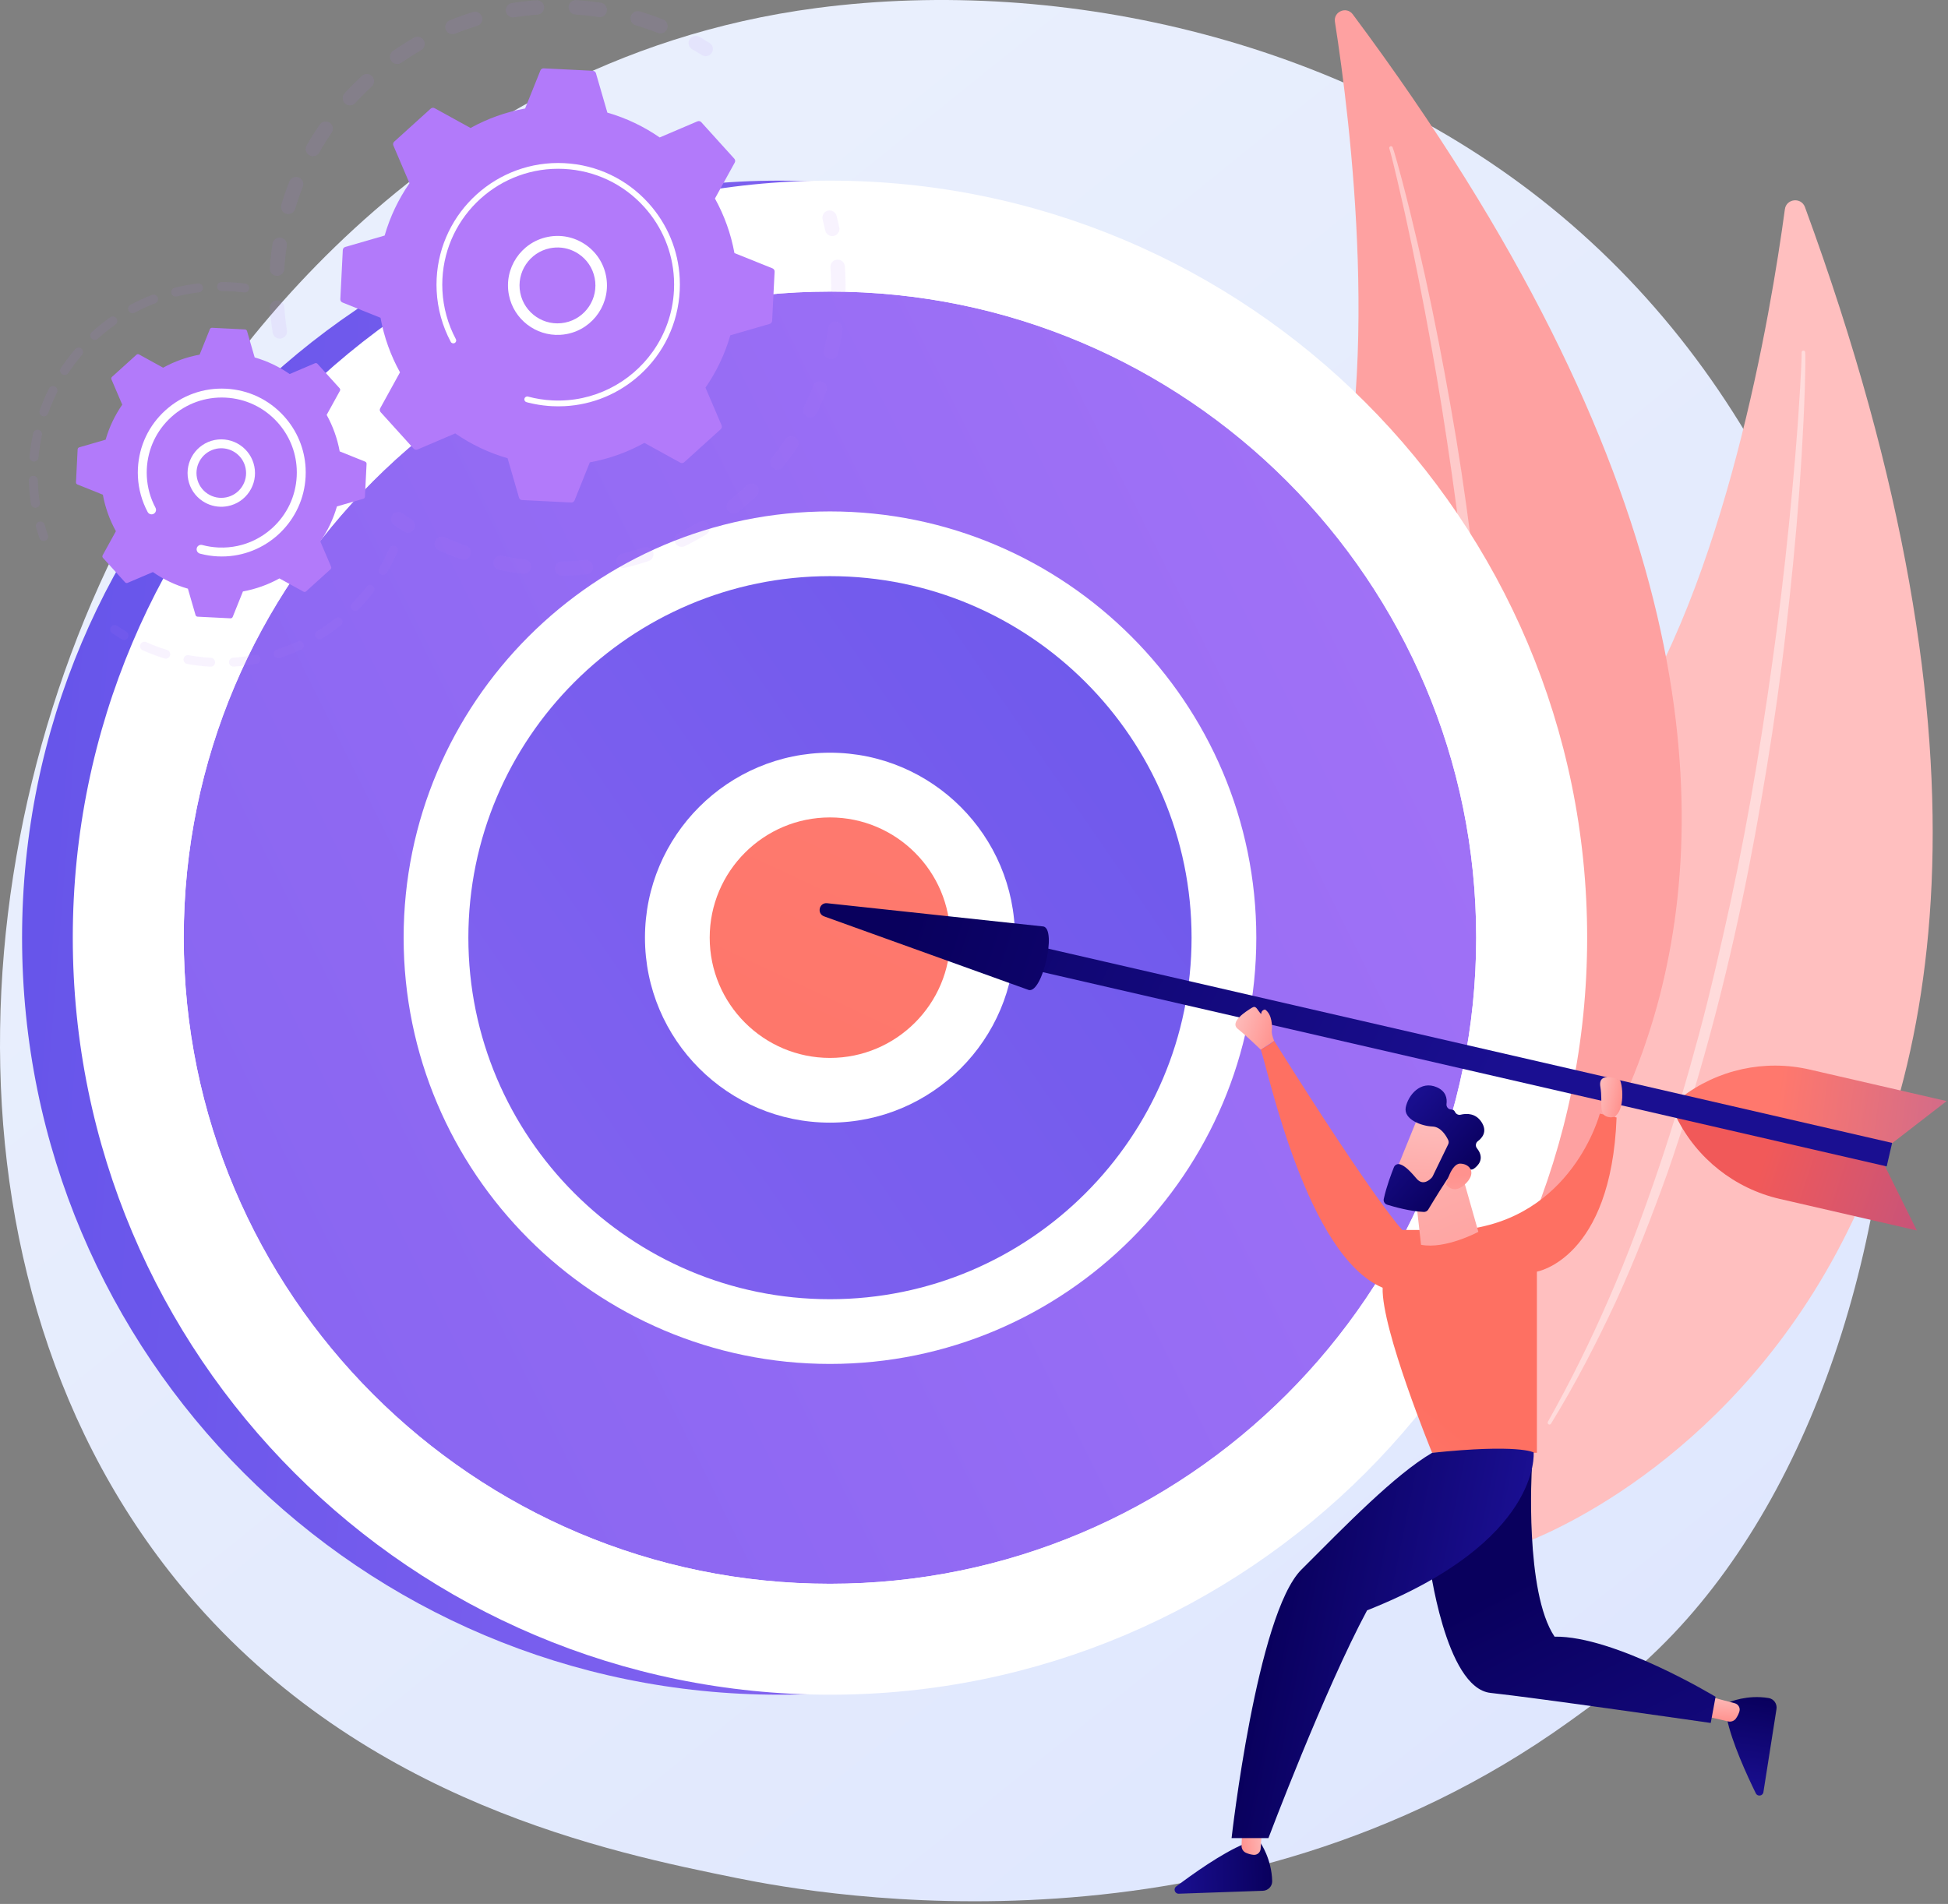 <svg width="535" height="523" viewBox="0 0 535 523" fill="none" xmlns="http://www.w3.org/2000/svg">
<rect x="0" y="0" width="535" height="523" fill="#808080" stroke="none"/>
<g id="Illustration">
<g id="Group">
<path id="Vector" d="M459.578 448.802C448.903 460.039 438.803 467.286 430.823 473.012C337.022 540.315 226.031 520.697 202.442 515.906C167.609 508.831 100.277 495.155 51.597 437.909C-22.052 351.3 -10.584 214.849 46.543 124.777C56.993 108.301 112.189 16.856 224.376 2.191C292.271 -6.684 371.414 11.216 428.727 59.233C549.032 160.025 540.468 363.643 459.578 448.802Z" fill="url(#paint0_linear_151_10763)"/>
<g id="Group_2">
<g id="Group_3">
<path id="Vector_2" d="M495.716 56.895C494.692 54.103 490.596 54.54 490.198 57.487C486.349 85.98 473.917 160.378 444.717 203.026C397.173 272.466 373.804 377.679 417.044 424.415C417.044 424.415 607.298 361.108 495.716 56.895Z" fill="#FFBFBF"/>
<path id="Vector_3" opacity="0.43" d="M495.789 96.771C495.845 97.677 495.819 98.428 495.827 99.238L495.798 101.626L495.688 106.397C495.593 109.575 495.449 112.751 495.305 115.927C494.994 122.278 494.604 128.624 494.156 134.968C493.236 147.651 491.973 160.309 490.52 172.945C489.084 185.583 487.295 198.182 485.24 210.738C483.174 223.291 480.929 235.82 478.274 248.268C473.012 273.171 466.392 297.811 458.056 321.884C453.763 333.874 449.154 345.758 443.865 357.35C438.496 368.899 432.631 380.226 425.968 391.074C425.823 391.31 425.515 391.384 425.279 391.239C425.049 391.098 424.973 390.8 425.104 390.567L425.107 390.561C431.322 379.502 436.931 368.13 441.97 356.507C447.042 344.896 451.434 333.001 455.511 321.009C459.582 309.011 463.169 296.852 466.479 284.62C469.785 272.384 472.583 260.018 475.311 247.639C480.662 222.85 484.687 197.786 488.02 172.637C489.66 160.057 491.047 147.442 492.209 134.807C492.8 128.489 493.334 122.166 493.788 115.838L494.396 106.34L494.651 101.591L494.752 99.217C494.773 98.439 494.808 97.603 494.798 96.922L494.796 96.809C494.792 96.535 495.011 96.309 495.286 96.305C495.552 96.301 495.772 96.508 495.789 96.771Z" fill="white"/>
</g>
<g id="Group_4">
<path id="Vector_4" d="M371.523 3.93C369.822 1.649 366.186 3.167 366.625 5.979C370.868 33.158 379.763 104.776 364.62 151.852C339.963 228.502 347.235 331.363 399.638 362.426C399.638 362.426 556.84 252.469 371.523 3.93Z" fill="#FEA1A1"/>
<path id="Vector_5" opacity="0.43" d="M382.477 40.475C382.776 41.292 382.958 41.987 383.186 42.728L383.812 44.926L385.013 49.33C385.794 52.271 386.529 55.223 387.264 58.175C388.713 64.083 390.087 70.01 391.408 75.948C394.027 87.831 396.323 99.783 398.439 111.767C400.572 123.749 402.369 135.791 403.91 147.866C405.441 159.942 406.801 172.044 407.762 184.185C409.731 208.458 410.379 232.861 409.301 257.213C408.633 269.38 407.647 281.536 405.957 293.61C404.18 305.666 401.89 317.653 398.735 329.419C398.665 329.679 398.397 329.834 398.136 329.764C397.882 329.696 397.729 329.44 397.786 329.185L397.788 329.179C400.465 317.341 402.504 305.383 403.952 293.349C405.434 281.318 406.215 269.211 406.68 257.103C407.139 244.99 407.111 232.862 406.809 220.742C406.503 208.62 405.694 196.516 404.819 184.421C402.966 160.229 399.818 136.147 396.018 112.174C394.092 100.191 391.923 88.244 389.544 76.339C388.365 70.385 387.13 64.44 385.822 58.512L383.79 49.637L382.73 45.211L382.176 43.007C381.982 42.288 381.787 41.511 381.592 40.891L381.559 40.786C381.479 40.531 381.622 40.259 381.877 40.18C382.125 40.102 382.388 40.234 382.477 40.475Z" fill="white"/>
</g>
</g>
<g id="Group_5">
<path id="Vector_6" d="M214.015 465.527C328.864 465.527 421.969 372.423 421.969 257.573C421.969 142.724 328.864 49.619 214.015 49.619C99.165 49.619 6.061 142.724 6.061 257.573C6.061 372.423 99.165 465.527 214.015 465.527Z" fill="url(#paint1_linear_151_10763)"/>
<path id="Vector_7" d="M227.944 465.527C342.793 465.527 435.898 372.422 435.898 257.573C435.898 142.723 342.793 49.619 227.944 49.619C113.094 49.619 19.989 142.723 19.989 257.573C19.989 372.422 113.094 465.527 227.944 465.527Z" fill="white"/>
<g id="Group_6">
<path id="Vector_8" d="M227.944 435.053C325.964 435.053 405.425 355.593 405.425 257.573C405.425 159.553 325.964 80.092 227.944 80.092C129.924 80.092 50.463 159.553 50.463 257.573C50.463 355.593 129.924 435.053 227.944 435.053Z" fill="url(#paint2_linear_151_10763)"/>
<path id="Vector_9" d="M227.943 443.943C125.179 443.943 41.574 360.338 41.574 257.572C41.574 154.807 125.179 71.202 227.943 71.202C330.707 71.202 414.313 154.807 414.313 257.572C414.313 360.338 330.708 443.943 227.943 443.943ZM227.943 80.092C130.08 80.092 50.463 159.709 50.463 257.572C50.463 355.437 130.08 435.053 227.943 435.053C325.806 435.053 405.423 355.436 405.423 257.572C405.423 159.709 325.806 80.092 227.943 80.092Z" fill="white"/>
</g>
<g id="Group_7">
<path id="Vector_10" d="M227.944 365.773C287.701 365.773 336.145 317.33 336.145 257.573C336.145 197.815 287.701 149.372 227.944 149.372C168.186 149.372 119.743 197.815 119.743 257.573C119.743 317.33 168.186 365.773 227.944 365.773Z" fill="url(#paint3_linear_151_10763)"/>
<path id="Vector_11" d="M227.943 374.663C163.38 374.663 110.854 322.136 110.854 257.572C110.854 193.009 163.38 140.483 227.943 140.483C292.507 140.483 345.033 193.009 345.033 257.572C345.033 322.136 292.507 374.663 227.943 374.663ZM227.943 158.262C173.183 158.262 128.632 202.812 128.632 257.572C128.632 312.333 173.183 356.885 227.943 356.885C282.704 356.885 327.255 312.333 327.255 257.572C327.255 202.812 282.704 158.262 227.943 158.262Z" fill="white"/>
</g>
<g id="Group_8">
<path id="Vector_12" d="M227.943 299.493C251.095 299.493 269.864 280.725 269.864 257.573C269.864 234.421 251.095 215.652 227.943 215.652C204.792 215.652 186.023 234.421 186.023 257.573C186.023 280.725 204.792 299.493 227.943 299.493Z" fill="url(#paint4_linear_151_10763)"/>
<path id="Vector_13" d="M227.943 308.382C199.927 308.382 177.134 285.59 177.134 257.572C177.134 229.555 199.927 206.762 227.943 206.762C255.96 206.762 278.753 229.555 278.753 257.572C278.753 285.59 255.96 308.382 227.943 308.382ZM227.943 224.541C209.73 224.541 194.912 239.358 194.912 257.572C194.912 275.786 209.73 290.604 227.943 290.604C246.156 290.604 260.975 275.787 260.975 257.572C260.975 239.358 246.157 224.541 227.943 224.541Z" fill="white"/>
</g>
</g>
<g id="Group_9">
<g id="Group_10">
<path id="Vector_14" d="M517.559 320.079L526.44 338L488.784 329.331C476.446 326.49 466.033 318.266 460.413 306.921L517.559 320.079Z" fill="url(#paint5_linear_151_10763)"/>
<path id="Vector_15" d="M518.799 314.694L534.622 302.46L496.967 293.79C484.629 290.95 471.668 293.793 461.652 301.537L518.799 314.694Z" fill="url(#paint6_linear_151_10763)"/>
<path id="Vector_16" d="M519.651 313.951L518.165 320.406L273.759 264.135L275.245 257.681L519.651 313.951Z" fill="url(#paint7_linear_151_10763)"/>
<path id="Vector_17" d="M286.584 254.499C290.287 255.352 286.268 272.808 282.565 271.955L226.337 251.72C224.26 250.973 224.973 247.873 227.169 248.109L286.584 254.499Z" fill="url(#paint8_linear_151_10763)"/>
</g>
<g id="Group_11">
<g id="Group_12">
<path id="Vector_18" d="M346.242 506.318C346.242 506.318 349.243 510.644 349.394 516.721C349.43 518.153 348.271 519.334 346.84 519.384L323.737 520.19C322.655 520.227 322.168 518.852 323.031 518.2C327.296 514.977 335.689 508.943 341.825 506.472L346.242 506.318Z" fill="url(#paint9_linear_151_10763)"/>
<path id="Vector_19" d="M346.817 498.942L346.225 507.824C346.159 508.817 345.303 509.596 344.311 509.514C343.708 509.464 342.983 509.308 342.182 508.949C341.42 508.607 340.95 507.821 340.982 506.987L341.384 496.271L346.817 498.942Z" fill="url(#paint10_linear_151_10763)"/>
</g>
<g id="Group_13">
<path id="Vector_20" d="M474.954 467.569C474.954 467.569 479.771 465.443 485.766 466.447C487.178 466.684 488.119 468.045 487.896 469.46L484.304 492.296C484.135 493.366 482.693 493.584 482.217 492.612C479.862 487.813 475.529 478.428 474.267 471.934L474.954 467.569Z" fill="url(#paint11_linear_151_10763)"/>
<path id="Vector_21" d="M467.821 465.604L476.429 467.87C477.392 468.124 477.995 469.112 477.725 470.07C477.561 470.653 477.271 471.335 476.766 472.054C476.286 472.736 475.426 473.049 474.613 472.86L464.167 470.432L467.821 465.604Z" fill="url(#paint12_linear_151_10763)"/>
</g>
<path id="Vector_22" d="M349.935 285.918C349.935 285.918 349.162 284.128 349.286 283.07C349.41 282.012 349.44 278.707 347.458 277.313C347.458 277.313 346.384 277.365 346.363 278.57C345.1 277.215 345.037 276.045 343.732 276.875C342.428 277.706 337.519 280.684 339.971 282.648C342.422 284.612 346.275 288.349 346.275 288.349L349.935 285.918Z" fill="url(#paint13_linear_151_10763)"/>
<path id="Vector_23" d="M392.474 428.801C392.474 428.801 396.846 463.698 409.367 465.03C421.887 466.362 469.837 473.288 469.837 473.288L471.169 466.095C471.169 466.095 443.465 449.312 426.948 449.579C418.69 437.325 420.705 403.466 420.705 403.466L392.474 428.801Z" fill="url(#paint14_linear_151_10763)"/>
<path id="Vector_24" d="M443.98 306.966C442.506 345.872 422.097 349.31 422.097 349.31V399.071H393.32C393.32 399.071 379.366 365.091 379.729 353.732C358.975 344.956 348.47 294.775 346.275 288.35C347.298 287.572 347.847 287.602 349.935 285.918C378.224 330.939 385.126 337.86 385.126 337.86H401.109C431.822 335.102 439.377 305.907 439.377 305.907L443.98 306.966Z" fill="url(#paint15_linear_151_10763)"/>
<path id="Vector_25" d="M421.198 398.965C421.198 398.965 423.486 423.347 375.458 442.35C363.736 464.194 348.364 504.914 348.364 504.914H338.241C338.241 504.914 345.167 443.415 357.421 431.161C369.675 418.908 383.043 405.118 393.319 399.08C417.092 396.594 421.198 398.965 421.198 398.965Z" fill="url(#paint16_linear_151_10763)"/>
<g id="Group_14">
<path id="Vector_26" d="M400.722 319.723L406.018 338.379C406.018 338.379 396.967 343.244 390.274 341.93L388.435 325.484L400.722 319.723Z" fill="url(#paint17_linear_151_10763)"/>
<g id="Group_15">
<path id="Vector_27" d="M389.748 306.175C389.554 306.393 382.349 324.31 382.349 324.31L392.667 328.206L402.018 312.239C402.018 312.239 392.997 302.521 389.748 306.175Z" fill="url(#paint18_linear_151_10763)"/>
<path id="Vector_28" d="M397.73 314.342L393.466 323.132C393.411 323.245 393.343 323.347 393.26 323.441C392.751 324.015 390.856 325.861 389.086 323.806C387.48 321.942 385.986 320.264 384.482 319.821C383.807 319.622 383.092 319.967 382.83 320.62C382.176 322.248 380.769 325.944 380.038 329.341C379.889 330.031 380.299 330.715 380.973 330.923C383.003 331.551 387.322 332.756 391.024 332.911C391.525 332.932 391.997 332.683 392.255 332.253C393.517 330.156 397.374 323.795 398.723 322.19C399.989 320.682 402.637 321.027 403.739 321.251C404.1 321.325 404.472 321.248 404.775 321.037C405.844 320.294 407.943 318.324 405.631 315.422C405.147 314.815 405.261 313.936 405.883 313.47C407.121 312.544 408.528 310.812 406.924 308.287C405.294 305.721 402.75 305.813 401.154 306.2C400.509 306.356 399.862 306.018 399.589 305.412C399.433 305.068 399.126 304.785 398.541 304.77C397.751 304.75 397.167 304.023 397.27 303.24C397.467 301.735 397.142 299.77 394.619 298.661C390.141 296.694 386.742 300.85 386.079 304.163C385.415 307.476 390.39 309.333 393.426 309.447C395.735 309.533 397.178 311.993 397.738 313.168C397.915 313.54 397.91 313.971 397.73 314.342Z" fill="url(#paint19_linear_151_10763)"/>
<path id="Vector_29" d="M397.138 325.375C397.138 325.375 398.542 319.652 400.99 319.64C403.438 319.628 405.565 321.879 402.796 324.867C399.352 328.585 397.138 325.375 397.138 325.375Z" fill="url(#paint20_linear_151_10763)"/>
</g>
</g>
<path id="Vector_30" d="M444.944 296.702C444.944 296.702 438.728 293.949 439.527 298.566C440.327 303.184 438.657 306.558 442.2 306.913C445.743 307.269 446.147 299.893 444.944 296.702Z" fill="url(#paint21_linear_151_10763)"/>
</g>
</g>
<g id="Group_16">
<g id="Group_17">
<g id="Group_18" opacity="0.3">
<path id="Vector_31" opacity="0.3" d="M76.943 93.024C75.943 93.075 75.045 92.363 74.887 91.352C74.541 89.14 74.286 86.881 74.128 84.636C74.052 83.544 74.874 82.597 75.966 82.52C75.98 82.52 75.992 82.519 76.005 82.518C77.08 82.464 78.006 83.28 78.082 84.359C78.231 86.491 78.474 88.638 78.803 90.739C78.972 91.82 78.233 92.834 77.151 93.003C77.082 93.014 77.012 93.021 76.943 93.024ZM76.192 75.776C76.115 75.78 76.036 75.779 75.957 75.774C74.865 75.701 74.039 74.757 74.112 73.665C74.262 71.422 74.51 69.163 74.848 66.951C75.013 65.869 76.02 65.129 77.107 65.291C78.189 65.457 78.931 66.469 78.766 67.55C78.444 69.652 78.209 71.798 78.067 73.93C77.999 74.942 77.182 75.726 76.192 75.776ZM79.258 58.792C79.037 58.803 78.811 58.777 78.588 58.71C77.54 58.396 76.945 57.291 77.259 56.243C77.903 54.094 78.649 51.946 79.475 49.859C79.879 48.842 81.031 48.345 82.048 48.747C83.065 49.15 83.564 50.302 83.16 51.319C82.375 53.301 81.667 55.34 81.055 57.381C80.808 58.206 80.071 58.75 79.258 58.792ZM86.046 42.916C85.681 42.934 85.308 42.853 84.968 42.659C84.016 42.119 83.683 40.909 84.224 39.957C85.334 38.006 86.541 36.078 87.812 34.229C88.432 33.329 89.665 33.1 90.568 33.719C91.469 34.339 91.698 35.573 91.078 36.475C89.87 38.231 88.724 40.061 87.67 41.916C87.322 42.527 86.699 42.883 86.046 42.916ZM96.203 28.953C95.692 28.979 95.172 28.808 94.765 28.436C93.957 27.698 93.901 26.444 94.64 25.636C96.151 23.984 97.754 22.372 99.405 20.848C100.208 20.105 101.462 20.154 102.205 20.958C102.947 21.762 102.898 23.016 102.094 23.759C100.524 25.208 99.001 26.74 97.565 28.31C97.198 28.711 96.706 28.927 96.203 28.953ZM109.195 17.585C108.534 17.619 107.871 17.32 107.465 16.737C106.841 15.838 107.063 14.603 107.962 13.978C109.804 12.699 111.724 11.482 113.669 10.362C114.618 9.816 115.829 10.143 116.375 11.092C116.921 12.04 116.594 13.252 115.646 13.798C113.798 14.861 111.974 16.017 110.224 17.233C109.908 17.452 109.552 17.567 109.195 17.585ZM181.479 9.177C181.205 9.191 180.924 9.148 180.652 9.041C178.671 8.26 176.63 7.555 174.584 6.946C173.536 6.633 172.938 5.53 173.251 4.482C173.563 3.433 174.666 2.835 175.716 3.148C177.87 3.789 180.02 4.531 182.106 5.354C183.124 5.755 183.624 6.906 183.223 7.924C182.928 8.671 182.231 9.139 181.479 9.177ZM124.374 9.384C123.553 9.426 122.76 8.95 122.435 8.145C122.026 7.13 122.518 5.976 123.533 5.567C125.613 4.728 127.756 3.97 129.901 3.313C130.949 2.998 132.056 3.581 132.376 4.628C132.697 5.675 132.108 6.783 131.061 7.103C129.024 7.727 126.99 8.446 125.014 9.243C124.804 9.327 124.588 9.373 124.374 9.384ZM164.807 4.695C164.677 4.702 164.543 4.697 164.409 4.676C162.302 4.358 160.154 4.127 158.024 3.989C156.932 3.917 156.104 2.974 156.175 1.882C156.246 0.79 157.188 -0.043 158.281 0.033C160.522 0.18 162.783 0.422 165 0.757C166.082 0.92 166.827 1.93 166.664 3.012C166.521 3.959 165.729 4.648 164.807 4.695ZM141.004 4.78C140.005 4.831 139.108 4.121 138.949 3.111C138.777 2.03 139.515 1.015 140.596 0.843C142.809 0.492 145.067 0.232 147.307 0.072C147.321 0.07 147.336 0.069 147.35 0.069C148.423 0.014 149.348 0.828 149.426 1.905C149.505 2.997 148.684 3.946 147.592 4.024C145.464 4.177 143.319 4.425 141.216 4.758C141.145 4.769 141.074 4.776 141.004 4.78Z" fill="#B27AFA"/>
<path id="Vector_32" opacity="0.3" d="M193.909 15.432C193.52 15.452 193.12 15.358 192.763 15.136C191.896 14.595 191.003 14.065 190.109 13.557C189.157 13.017 188.823 11.807 189.363 10.856C189.903 9.904 191.113 9.568 192.065 10.11C193.005 10.644 193.944 11.202 194.857 11.77C195.786 12.348 196.071 13.571 195.493 14.499C195.137 15.073 194.536 15.4 193.909 15.432Z" fill="#B27AFA"/>
</g>
<g id="Group_19" opacity="0.3">
<path id="Vector_33" opacity="0.3" d="M228.663 64.854C227.708 64.902 226.832 64.252 226.626 63.287C226.414 62.288 226.177 61.276 225.921 60.281C225.649 59.22 226.289 58.141 227.349 57.868C228.413 57.596 229.489 58.236 229.761 59.296C230.029 60.344 230.279 61.409 230.503 62.461C230.731 63.532 230.048 64.584 228.977 64.812C228.872 64.835 228.767 64.848 228.663 64.854Z" fill="#B27AFA"/>
<path id="Vector_34" opacity="0.3" d="M157.191 158.063C156.28 158.109 155.365 158.14 154.446 158.156C153.352 158.175 152.449 157.303 152.431 156.209C152.412 155.114 153.289 154.208 154.378 154.192C156.498 154.156 158.613 154.033 160.686 153.825C161.776 153.718 162.746 154.51 162.856 155.599C162.965 156.689 162.17 157.66 161.081 157.769C159.799 157.898 158.49 157.997 157.191 158.063ZM143.997 157.621C143.887 157.627 143.774 157.623 143.66 157.61C141.464 157.349 139.255 156.992 137.095 156.548C136.023 156.329 135.332 155.281 135.552 154.209C135.772 153.137 136.821 152.443 137.891 152.666C139.944 153.087 142.042 153.426 144.128 153.675C145.215 153.804 145.991 154.79 145.862 155.876C145.746 156.849 144.944 157.573 143.997 157.621ZM171.361 156.011C170.428 156.059 169.563 155.439 169.336 154.498C169.079 153.433 169.733 152.363 170.797 152.106C172.832 151.615 174.874 151.029 176.866 150.365C177.905 150.021 179.027 150.58 179.373 151.619C179.719 152.657 179.158 153.78 178.119 154.126C176.021 154.825 173.871 155.441 171.728 155.959C171.605 155.988 171.482 156.005 171.361 156.011ZM127.447 153.768C127.195 153.781 126.938 153.745 126.686 153.657C124.603 152.92 122.527 152.086 120.515 151.177C119.518 150.726 119.075 149.553 119.525 148.556C119.976 147.557 121.149 147.114 122.147 147.565C124.058 148.428 126.029 149.221 128.007 149.92C129.039 150.284 129.58 151.417 129.215 152.449C128.939 153.229 128.225 153.729 127.447 153.768ZM187.322 150.222C186.557 150.261 185.805 149.851 185.444 149.12C184.959 148.139 185.362 146.95 186.343 146.465C188.219 145.539 190.082 144.518 191.881 143.433C192.818 142.868 194.036 143.168 194.601 144.106C195.167 145.043 194.866 146.261 193.929 146.826C192.036 147.969 190.074 149.043 188.099 150.019C187.848 150.142 187.584 150.208 187.322 150.222ZM201.627 141.07C201.015 141.101 200.397 140.849 199.983 140.336C199.295 139.484 199.428 138.236 200.28 137.549C201.913 136.23 203.509 134.827 205.025 133.38C205.815 132.622 207.069 132.651 207.827 133.443C208.583 134.235 208.554 135.489 207.763 136.245C206.168 137.769 204.488 139.245 202.769 140.633C202.431 140.906 202.031 141.049 201.627 141.07ZM213.596 129.017C213.131 129.041 212.656 128.901 212.262 128.588C211.406 127.907 211.264 126.66 211.946 125.804C213.254 124.16 214.507 122.443 215.67 120.701C216.277 119.791 217.507 119.544 218.418 120.153C219.328 120.761 219.574 121.991 218.966 122.902C217.742 124.735 216.423 126.542 215.047 128.272C214.678 128.735 214.144 128.989 213.596 129.017ZM222.651 114.642C222.329 114.658 221.998 114.596 221.687 114.445C220.703 113.967 220.292 112.782 220.77 111.798C221.686 109.909 222.532 107.959 223.285 106.004C223.677 104.982 224.825 104.473 225.845 104.865C226.867 105.257 227.376 106.404 226.984 107.426C226.191 109.486 225.3 111.539 224.336 113.527C224.008 114.201 223.35 114.606 222.651 114.642ZM228.332 98.623C228.151 98.632 227.965 98.616 227.78 98.573C226.714 98.324 226.052 97.258 226.301 96.193C226.777 94.153 227.173 92.067 227.476 89.99C227.634 88.906 228.644 88.158 229.723 88.315C230.806 88.473 231.556 89.48 231.398 90.563C231.078 92.75 230.662 94.947 230.16 97.094C229.955 97.974 229.192 98.579 228.332 98.623ZM230.353 81.759C230.313 81.761 230.272 81.762 230.231 81.761C229.136 81.751 228.258 80.854 228.269 79.76C228.284 78.216 228.253 76.652 228.174 75.112C228.146 74.555 228.111 73.998 228.071 73.445C227.991 72.353 228.812 71.403 229.903 71.325C231.007 71.223 231.944 72.066 232.024 73.157C232.066 73.74 232.102 74.324 232.132 74.91C232.215 76.53 232.248 78.176 232.232 79.8C232.222 80.853 231.391 81.707 230.353 81.759Z" fill="#B27AFA"/>
<path id="Vector_35" opacity="0.3" d="M112.112 146.339C111.718 146.359 111.315 146.263 110.957 146.037C110.049 145.466 109.136 144.864 108.243 144.25C107.341 143.629 107.113 142.395 107.734 141.494C108.355 140.593 109.588 140.364 110.49 140.985C111.338 141.569 112.206 142.14 113.068 142.683C113.994 143.265 114.272 144.489 113.689 145.415C113.332 145.983 112.734 146.307 112.112 146.339Z" fill="#B27AFA"/>
</g>
<g id="Group_20">
<path id="Vector_36" d="M113.612 123.247C113.877 123.54 114.299 123.633 114.663 123.478L125.031 119.054C129.36 122.049 134.198 124.377 139.404 125.874L142.54 136.695C142.649 137.075 142.988 137.343 143.383 137.362L156.888 138.039C157.282 138.058 157.646 137.825 157.793 137.459L161.994 127.006C167.324 126.035 172.37 124.203 176.977 121.655L186.852 127.093C187.198 127.284 187.627 127.234 187.92 126.969L197.947 117.898C198.24 117.632 198.333 117.21 198.178 116.847L193.754 106.479C196.749 102.15 199.076 97.312 200.574 92.105L211.395 88.97C211.775 88.86 212.043 88.522 212.062 88.127L212.739 74.622C212.759 74.227 212.526 73.863 212.159 73.716L201.706 69.515C200.735 64.185 198.904 59.139 196.355 54.532L201.793 44.658C201.984 44.312 201.934 43.883 201.669 43.59L192.598 33.562C192.333 33.269 191.911 33.177 191.547 33.332L181.179 37.756C176.85 34.76 172.012 32.433 166.806 30.935L163.67 20.114C163.56 19.735 163.222 19.467 162.827 19.447L149.322 18.771C148.927 18.751 148.564 18.984 148.416 19.35L144.216 29.803C138.886 30.774 133.839 32.606 129.233 35.154L119.358 29.716C119.012 29.526 118.583 29.576 118.29 29.841L108.263 38.912C107.97 39.177 107.877 39.599 108.032 39.962L112.456 50.331C109.46 54.66 107.133 59.498 105.635 64.704L94.814 67.839C94.435 67.949 94.167 68.288 94.147 68.683L93.471 82.187C93.451 82.582 93.684 82.946 94.051 83.093L104.504 87.294C105.474 92.624 107.306 97.67 109.855 102.277L104.417 112.151C104.226 112.497 104.276 112.926 104.541 113.22L113.612 123.247Z" fill="#B27AFA"/>
<g id="Group_21">
<path id="Vector_37" d="M153.788 91.98C147.171 92.318 141.113 87.755 139.777 81.069C138.308 73.719 143.092 66.546 150.442 65.077C154.002 64.364 157.626 65.083 160.646 67.097C163.667 69.111 165.722 72.181 166.433 75.741C167.902 83.091 163.117 90.264 155.768 91.733C155.106 91.865 154.444 91.947 153.788 91.98ZM152.596 67.994C152.085 68.02 151.574 68.084 151.063 68.186C145.428 69.311 141.76 74.812 142.886 80.447C144.012 86.082 149.511 89.752 155.147 88.624C160.782 87.498 164.45 81.997 163.324 76.363C162.778 73.633 161.203 71.279 158.887 69.735C157.005 68.48 154.816 67.881 152.596 67.994Z" fill="white"/>
</g>
<path id="Vector_38" d="M155.064 111.572C153.928 111.63 152.782 111.631 151.63 111.573C151.267 111.555 150.905 111.531 150.543 111.501C148.758 111.354 146.989 111.066 145.26 110.64C145.237 110.634 145.213 110.628 145.19 110.622C145.123 110.606 145.056 110.589 144.99 110.571C144.86 110.538 144.73 110.504 144.601 110.469C144.26 110.378 144.032 110.079 144.014 109.745C144.01 109.664 144.019 109.581 144.041 109.498C144.154 109.075 144.589 108.826 145.012 108.938C147.188 109.523 149.441 109.876 151.709 109.989C162.975 110.555 173.186 105.161 179.278 96.582C182.668 91.811 184.783 86.053 185.096 79.787C185.151 78.688 185.151 77.594 185.095 76.51C184.723 69.216 181.876 62.328 176.91 56.839C171.205 50.532 163.386 46.825 154.894 46.4C137.354 45.523 122.384 59.071 121.506 76.603C121.452 77.683 121.453 78.763 121.508 79.837C121.746 84.49 122.999 89.04 125.194 93.154C125.251 93.261 125.281 93.374 125.287 93.487C125.302 93.784 125.148 94.078 124.868 94.227C124.481 94.432 124.001 94.288 123.795 93.9C121.491 89.58 120.174 84.803 119.925 79.918C119.867 78.791 119.866 77.658 119.923 76.523C120.844 58.117 136.573 43.895 154.973 44.816C163.889 45.262 172.097 49.154 178.085 55.775C183.299 61.538 186.287 68.769 186.679 76.427C186.737 77.565 186.737 78.713 186.68 79.866C186.233 88.782 182.341 96.99 175.721 102.979C169.957 108.194 162.724 111.182 155.064 111.572Z" fill="white"/>
</g>
</g>
<g id="Group_22">
<g id="Group_23" opacity="0.3">
<path id="Vector_39" opacity="0.3" d="M12.062 148.622C11.534 148.649 11.029 148.329 10.845 147.804C10.502 146.823 10.184 145.818 9.9 144.818C9.716 144.168 10.093 143.491 10.744 143.306C11.394 143.119 12.07 143.499 12.255 144.149C12.526 145.103 12.829 146.06 13.156 146.996C13.379 147.634 13.043 148.332 12.405 148.556C12.291 148.595 12.176 148.616 12.062 148.622Z" fill="#B27AFA"/>
<path id="Vector_40" opacity="0.3" d="M9.783 139.487C9.163 139.518 8.608 139.076 8.512 138.45C8.24 136.682 8.056 134.879 7.965 133.094C7.946 132.718 7.931 132.34 7.919 131.961C7.9 131.285 8.468 130.745 9.106 130.7C9.782 130.68 10.346 131.212 10.367 131.887C10.377 132.249 10.391 132.61 10.41 132.969C10.496 134.673 10.672 136.392 10.931 138.078C11.034 138.747 10.575 139.371 9.908 139.474C9.866 139.48 9.824 139.485 9.783 139.487ZM9.405 126.784C9.347 126.787 9.288 126.786 9.229 126.781C8.555 126.718 8.06 126.122 8.122 125.449C8.321 123.289 8.655 121.122 9.117 119.01C9.261 118.349 9.917 117.933 10.574 118.076C11.235 118.22 11.652 118.872 11.508 119.532C11.068 121.548 10.749 123.614 10.559 125.674C10.503 126.287 10.003 126.753 9.405 126.784ZM12.119 114.368C11.963 114.376 11.804 114.354 11.649 114.3C11.012 114.075 10.678 113.375 10.903 112.738C11.624 110.696 12.481 108.677 13.451 106.738C13.754 106.132 14.487 105.888 15.094 106.191C15.698 106.493 15.943 107.228 15.641 107.832C14.716 109.682 13.899 111.606 13.211 113.554C13.04 114.035 12.599 114.344 12.119 114.368ZM17.802 102.999C17.549 103.012 17.29 102.947 17.063 102.796C16.5 102.422 16.347 101.661 16.722 101.099C17.924 99.292 19.248 97.546 20.66 95.906C21.101 95.394 21.874 95.338 22.386 95.778C22.898 96.218 22.956 96.991 22.515 97.504C21.17 99.066 19.906 100.733 18.76 102.455C18.536 102.791 18.176 102.98 17.802 102.999ZM26.089 93.364C25.735 93.382 25.377 93.247 25.12 92.964C24.666 92.465 24.703 91.691 25.203 91.236C26.806 89.779 28.515 88.406 30.281 87.158C30.833 86.766 31.597 86.898 31.987 87.45C32.377 88.002 32.246 88.767 31.695 89.156C30.009 90.348 28.38 91.656 26.85 93.047C26.632 93.245 26.362 93.35 26.089 93.364ZM36.462 86.032C36.005 86.056 35.552 85.819 35.321 85.388C35.001 84.793 35.226 84.051 35.821 83.731C37.73 82.708 39.722 81.793 41.74 81.016C42.373 80.774 43.079 81.087 43.322 81.718C43.566 82.348 43.251 83.057 42.621 83.3C40.696 84.042 38.798 84.913 36.978 85.889C36.813 85.978 36.637 86.024 36.462 86.032ZM48.31 81.461C47.737 81.49 47.205 81.112 47.062 80.535C46.898 79.879 47.298 79.215 47.953 79.051C50.049 78.529 52.204 78.132 54.361 77.87C55.035 77.8 55.643 78.268 55.724 78.939C55.805 79.61 55.327 80.219 54.656 80.301C52.599 80.55 50.543 80.929 48.545 81.427C48.466 81.446 48.388 81.457 48.31 81.461ZM67.281 80.339C67.211 80.342 67.138 80.34 67.065 80.331C65.294 80.109 63.481 79.98 61.673 79.947C61.4 79.941 61.131 79.938 60.863 79.938C60.187 79.937 59.639 79.389 59.64 78.713C59.64 78.035 60.192 77.469 60.865 77.49C61.151 77.49 61.436 77.493 61.724 77.5C63.612 77.534 65.513 77.669 67.37 77.903C68.041 77.987 68.516 78.598 68.432 79.269C68.357 79.866 67.863 80.309 67.281 80.339Z" fill="#B27AFA"/>
</g>
<g id="Group_24" opacity="0.3">
<path id="Vector_41" opacity="0.3" d="M64.168 183.108C63.501 183.142 62.928 182.633 62.885 181.964C62.842 181.29 63.353 180.707 64.028 180.665C66.059 180.535 68.099 180.28 70.092 179.907C70.753 179.789 71.397 180.219 71.521 180.885C71.645 181.55 71.207 182.188 70.543 182.313C68.453 182.703 66.314 182.971 64.185 183.108C64.18 183.108 64.173 183.108 64.168 183.108ZM57.906 183.132C57.862 183.134 57.818 183.134 57.773 183.132C55.646 183.013 53.504 182.763 51.407 182.39C50.742 182.27 50.298 181.636 50.417 180.97C50.535 180.304 51.174 179.863 51.836 179.979C53.837 180.335 55.881 180.574 57.911 180.688C58.586 180.725 59.102 181.304 59.064 181.978C59.029 182.609 58.522 183.101 57.906 183.132ZM76.452 180.807C75.91 180.835 75.396 180.497 75.224 179.955C75.019 179.312 75.375 178.624 76.019 178.419C77.959 177.8 79.878 177.06 81.722 176.215C82.339 175.936 83.063 176.204 83.344 176.82C83.626 177.434 83.355 178.161 82.74 178.442C80.807 179.327 78.795 180.103 76.761 180.75C76.658 180.783 76.555 180.802 76.452 180.807ZM45.597 180.932C45.458 180.939 45.315 180.923 45.174 180.88C43.136 180.252 41.117 179.492 39.172 178.621C38.555 178.345 38.279 177.62 38.555 177.003C38.831 176.388 39.556 176.112 40.172 176.387C42.027 177.217 43.952 177.941 45.895 178.54C46.541 178.739 46.903 179.425 46.704 180.07C46.548 180.575 46.095 180.907 45.597 180.932ZM87.814 175.604C87.381 175.627 86.95 175.418 86.708 175.023C86.354 174.446 86.534 173.693 87.11 173.339C88.841 172.276 90.524 171.097 92.115 169.831C92.644 169.409 93.414 169.498 93.835 170.027C94.256 170.556 94.168 171.326 93.639 171.747C91.971 173.073 90.206 174.311 88.391 175.425C88.21 175.537 88.012 175.594 87.814 175.604ZM97.597 167.828C97.266 167.845 96.929 167.728 96.675 167.478C96.193 167.003 96.187 166.228 96.662 165.747C98.091 164.296 99.445 162.747 100.685 161.142C101.099 160.606 101.868 160.508 102.402 160.922C102.937 161.335 103.036 162.103 102.622 162.637C101.322 164.32 99.903 165.945 98.406 167.465C98.183 167.692 97.892 167.813 97.597 167.828ZM105.236 157.931C105.003 157.943 104.765 157.889 104.549 157.76C103.968 157.415 103.777 156.664 104.122 156.082C105.164 154.333 106.106 152.504 106.923 150.647C107.195 150.03 107.917 149.748 108.536 150.02C109.154 150.293 109.435 151.015 109.163 151.634C108.306 153.581 107.318 155.499 106.227 157.335C106.009 157.7 105.631 157.911 105.236 157.931Z" fill="#B27AFA"/>
<path id="Vector_42" opacity="0.3" d="M34.135 175.794C33.899 175.806 33.657 175.75 33.44 175.619C32.543 175.077 31.659 174.506 30.811 173.922C30.255 173.538 30.113 172.776 30.497 172.219C30.881 171.665 31.642 171.523 32.199 171.905C33.008 172.462 33.852 173.007 34.707 173.525C35.286 173.874 35.471 174.627 35.121 175.205C34.902 175.566 34.527 175.774 34.135 175.794Z" fill="#B27AFA"/>
</g>
<g id="Group_25">
<path id="Vector_43" d="M34.346 159.951C34.524 160.147 34.806 160.209 35.049 160.105L41.987 157.145C44.884 159.149 48.121 160.707 51.605 161.709L53.703 168.95C53.776 169.204 54.003 169.383 54.267 169.396L63.304 169.849C63.568 169.862 63.812 169.706 63.91 169.461L66.721 162.466C70.288 161.817 73.665 160.591 76.747 158.886L83.355 162.525C83.586 162.652 83.873 162.619 84.07 162.441L90.779 156.371C90.976 156.194 91.038 155.911 90.934 155.668L87.973 148.73C89.978 145.834 91.535 142.596 92.537 139.112L99.778 137.014C100.032 136.941 100.211 136.714 100.225 136.45L100.677 127.413C100.69 127.149 100.534 126.906 100.289 126.807L93.294 123.996C92.645 120.429 91.419 117.053 89.714 113.971L93.353 107.363C93.48 107.131 93.447 106.844 93.27 106.648L87.2 99.938C87.022 99.742 86.74 99.68 86.497 99.784L79.559 102.744C76.662 100.739 73.425 99.183 69.941 98.18L67.843 90.939C67.769 90.686 67.543 90.506 67.279 90.493L58.242 90.04C57.977 90.027 57.734 90.183 57.636 90.428L54.825 97.423C51.258 98.072 47.881 99.298 44.799 101.004L38.191 97.365C37.96 97.237 37.672 97.27 37.477 97.448L30.767 103.518C30.57 103.695 30.508 103.978 30.612 104.221L33.573 111.159C31.568 114.056 30.011 117.293 29.009 120.777L21.768 122.875C21.514 122.948 21.334 123.175 21.321 123.439L20.869 132.476C20.856 132.74 21.011 132.983 21.257 133.082L28.251 135.893C28.901 139.459 30.127 142.836 31.832 145.918L28.193 152.526C28.066 152.758 28.099 153.045 28.276 153.241L34.346 159.951Z" fill="#B27AFA"/>
<g id="Group_26">
<path id="Vector_44" d="M61.225 139.193C59.253 139.294 57.308 138.762 55.636 137.647C53.578 136.275 52.179 134.183 51.694 131.758C50.694 126.754 53.952 121.867 58.958 120.866C63.972 119.873 68.852 123.125 69.852 128.131C70.337 130.556 69.848 133.025 68.476 135.081C67.104 137.139 65.012 138.539 62.586 139.024C62.133 139.114 61.678 139.17 61.225 139.193ZM60.43 123.142C60.101 123.159 59.77 123.2 59.438 123.266C55.755 124.003 53.359 127.597 54.094 131.279C54.451 133.063 55.48 134.602 56.994 135.61C58.508 136.62 60.323 136.978 62.107 136.623C63.891 136.267 65.43 135.237 66.439 133.724C67.448 132.21 67.808 130.394 67.451 128.61C66.782 125.26 63.746 122.973 60.43 123.142Z" fill="white"/>
</g>
<path id="Vector_45" d="M62.096 152.831C61.322 152.871 60.541 152.871 59.751 152.832C58.184 152.754 56.622 152.517 55.107 152.125C55.039 152.107 54.971 152.089 54.903 152.07C54.378 151.93 54.024 151.468 53.997 150.952C53.991 150.826 54.004 150.698 54.038 150.57C54.213 149.918 54.886 149.534 55.538 149.706C56.949 150.086 58.408 150.314 59.873 150.387H59.873C59.954 150.391 60.035 150.394 60.114 150.397C63.583 150.538 66.956 149.808 69.99 148.313C71.636 147.501 73.184 146.463 74.592 145.212C74.603 145.202 74.615 145.192 74.626 145.182C74.661 145.15 74.696 145.119 74.73 145.088C78.812 141.395 81.212 136.333 81.488 130.835C81.524 130.123 81.523 129.416 81.487 128.714C81.246 123.992 79.403 119.533 76.188 115.978C72.495 111.896 67.433 109.497 61.936 109.222C56.442 108.949 51.162 110.829 47.079 114.521C42.997 118.214 40.597 123.276 40.322 128.774C40.286 129.473 40.287 130.172 40.322 130.867C40.476 133.88 41.288 136.825 42.709 139.488C42.796 139.652 42.843 139.827 42.851 140.001C42.874 140.46 42.637 140.914 42.205 141.144C41.608 141.46 40.867 141.237 40.549 140.639C38.959 137.659 38.051 134.364 37.878 130.994C37.838 130.216 37.837 129.434 37.876 128.652C38.184 122.5 40.87 116.837 45.437 112.705C50.005 108.574 55.904 106.464 62.058 106.776C68.209 107.084 73.872 109.768 78.003 114.337C81.601 118.312 83.662 123.301 83.932 128.585C83.972 129.369 83.973 130.161 83.933 130.957C83.336 142.866 73.757 152.237 62.096 152.831Z" fill="white"/>
</g>
</g>
</g>
</g>
</g>
<defs>
<linearGradient id="paint0_linear_151_10763" x1="587.424" y1="676.409" x2="122.707" y2="99.259" gradientUnits="userSpaceOnUse">
<stop stop-color="#DAE3FE"/>
<stop offset="1" stop-color="#E9EFFD"/>
</linearGradient>
<linearGradient id="paint1_linear_151_10763" x1="666.852" y1="293.8" x2="-329.302" y2="214.108" gradientUnits="userSpaceOnUse">
<stop stop-color="#B27AFA"/>
<stop offset="1" stop-color="#4042E2"/>
</linearGradient>
<linearGradient id="paint2_linear_151_10763" x1="643.741" y1="50.277" x2="-962.714" y2="851.176" gradientUnits="userSpaceOnUse">
<stop stop-color="#B27AFA"/>
<stop offset="1" stop-color="#4042E2"/>
</linearGradient>
<linearGradient id="paint3_linear_151_10763" x1="809.328" y1="-144.397" x2="-571.292" y2="810.164" gradientUnits="userSpaceOnUse">
<stop stop-color="#4042E2"/>
<stop offset="0.859" stop-color="#B27AFA"/>
</linearGradient>
<linearGradient id="paint4_linear_151_10763" x1="515.485" y1="-356.115" x2="138.335" y2="448.821" gradientUnits="userSpaceOnUse">
<stop stop-color="#FF928E"/>
<stop offset="1" stop-color="#FE7062"/>
</linearGradient>
<linearGradient id="paint5_linear_151_10763" x1="484.304" y1="318.563" x2="672.676" y2="380.837" gradientUnits="userSpaceOnUse">
<stop stop-color="#F15959"/>
<stop offset="1" stop-color="#4042E2"/>
</linearGradient>
<linearGradient id="paint6_linear_151_10763" x1="488.229" y1="301.513" x2="684.864" y2="327.896" gradientUnits="userSpaceOnUse">
<stop stop-color="#FF786D"/>
<stop offset="1" stop-color="#4042E2"/>
</linearGradient>
<linearGradient id="paint7_linear_151_10763" x1="214.956" y1="197.25" x2="412.825" y2="297.185" gradientUnits="userSpaceOnUse">
<stop stop-color="#09005D"/>
<stop offset="1" stop-color="#1A0F91"/>
</linearGradient>
<linearGradient id="paint8_linear_151_10763" x1="248.906" y1="251.433" x2="414.524" y2="306.184" gradientUnits="userSpaceOnUse">
<stop stop-color="#09005D"/>
<stop offset="1" stop-color="#1A0F91"/>
</linearGradient>
<linearGradient id="paint9_linear_151_10763" x1="349.256" y1="512.756" x2="322.4" y2="513.694" gradientUnits="userSpaceOnUse">
<stop stop-color="#09005D"/>
<stop offset="1" stop-color="#1A0F91"/>
</linearGradient>
<linearGradient id="paint10_linear_151_10763" x1="347.279" y1="502.304" x2="340.435" y2="503.245" gradientUnits="userSpaceOnUse">
<stop stop-color="#FEBBBA"/>
<stop offset="1" stop-color="#FF928E"/>
</linearGradient>
<linearGradient id="paint11_linear_151_10763" x1="481.847" y1="465.83" x2="477.674" y2="492.377" gradientUnits="userSpaceOnUse">
<stop stop-color="#09005D"/>
<stop offset="1" stop-color="#1A0F91"/>
</linearGradient>
<linearGradient id="paint12_linear_151_10763" x1="471.21" y1="465.788" x2="470.835" y2="472.686" gradientUnits="userSpaceOnUse">
<stop stop-color="#FEBBBA"/>
<stop offset="1" stop-color="#FF928E"/>
</linearGradient>
<linearGradient id="paint13_linear_151_10763" x1="339.536" y1="280.418" x2="350.552" y2="284.044" gradientUnits="userSpaceOnUse">
<stop stop-color="#FEBBBA"/>
<stop offset="1" stop-color="#FF928E"/>
</linearGradient>
<linearGradient id="paint14_linear_151_10763" x1="420.361" y1="431.776" x2="471.507" y2="530.517" gradientUnits="userSpaceOnUse">
<stop stop-color="#09005D"/>
<stop offset="1" stop-color="#1A0F91"/>
</linearGradient>
<linearGradient id="paint15_linear_151_10763" x1="282.46" y1="469.508" x2="366.651" y2="365.394" gradientUnits="userSpaceOnUse">
<stop stop-color="#FF928E"/>
<stop offset="1" stop-color="#FE7062"/>
</linearGradient>
<linearGradient id="paint16_linear_151_10763" x1="348.74" y1="445.554" x2="409.607" y2="457.969" gradientUnits="userSpaceOnUse">
<stop stop-color="#09005D"/>
<stop offset="1" stop-color="#1A0F91"/>
</linearGradient>
<linearGradient id="paint17_linear_151_10763" x1="379.113" y1="290.53" x2="418.608" y2="387.665" gradientUnits="userSpaceOnUse">
<stop stop-color="#FEBBBA"/>
<stop offset="1" stop-color="#FF928E"/>
</linearGradient>
<linearGradient id="paint18_linear_151_10763" x1="392.911" y1="309.16" x2="389.987" y2="345.782" gradientUnits="userSpaceOnUse">
<stop stop-color="#FEBBBA"/>
<stop offset="1" stop-color="#FF928E"/>
</linearGradient>
<linearGradient id="paint19_linear_151_10763" x1="400.854" y1="325.686" x2="381.081" y2="308.099" gradientUnits="userSpaceOnUse">
<stop stop-color="#09005D"/>
<stop offset="1" stop-color="#1A0F91"/>
</linearGradient>
<linearGradient id="paint20_linear_151_10763" x1="401.731" y1="348.066" x2="400.57" y2="322.634" gradientUnits="userSpaceOnUse">
<stop stop-color="#FEBBBA"/>
<stop offset="1" stop-color="#FF928E"/>
</linearGradient>
<linearGradient id="paint21_linear_151_10763" x1="438.801" y1="300.728" x2="445.565" y2="302.108" gradientUnits="userSpaceOnUse">
<stop stop-color="#FEBBBA"/>
<stop offset="1" stop-color="#FF928E"/>
</linearGradient>
</defs>
</svg>
